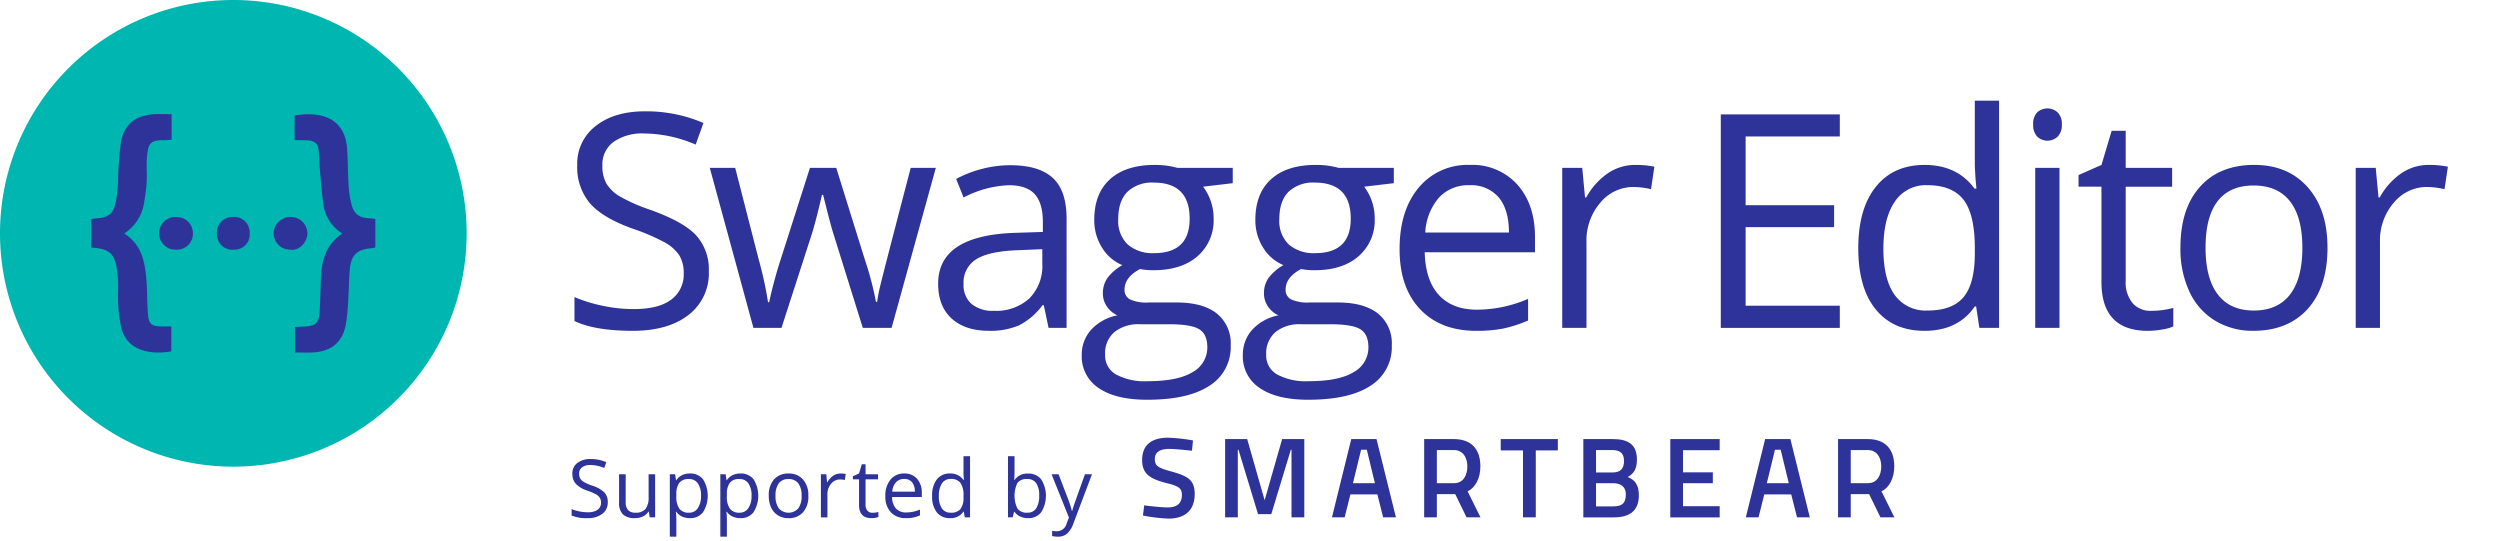 <svg xmlns="http://www.w3.org/2000/svg"
  xmlns:xlink="http://www.w3.org/1999/xlink" viewBox="0 0 536 116">
  <defs>
    <style>
      .cls-1 {
        clip-path: url(#clip-SWE_TM-logo-on-dark);
      }

      .cls-2 {
        fill: #2e3399;
      }

      .cls-3 {
        fill: #00b6b0;
      }

      .cls-4 {
        fill: #2e3399;
      }
    </style>
    <clipPath id="clip-SWE_TM-logo-on-dark">
      <rect width="536" height="116"/>
    </clipPath>
  </defs>
  <g id="SWE_TM-logo-on-dark" class="cls-1">
    <g id="SWE_In-Product">
      <path id="Path_3004" data-name="Path 3004" class="cls-3" d="M50.027,97.669A47.642,47.642,0,1,1,97.67,50.027,47.642,47.642,0,0,1,50.027,97.669Z"/>
      <path id="Path_3005" data-name="Path 3005" class="cls-3" d="M50.027,4.769A45.258,45.258,0,1,1,4.769,50.027,45.258,45.258,0,0,1,50.027,4.769m0-4.769a50.027,50.027,0,1,0,50.027,50.027A50.027,50.027,0,0,0,50.027,0Z"/>
      <path id="Path_3006" data-name="Path 3006" class="cls-4" d="M31.5,33.854c-.154,1.712.058,3.482-.057,5.213a42.665,42.665,0,0,1-.693,5.156,9.532,9.532,0,0,1-4.1,5.829c4.078,2.654,4.539,6.771,4.809,10.946.135,2.25.077,4.52.308,6.752.173,1.731.846,2.174,2.636,2.231.731.02,1.48,0,2.327,0V75.33c-5.29.9-9.657-.6-10.734-5.079a30.76,30.76,0,0,1-.654-5c-.116-1.789.076-3.578-.058-5.367-.385-4.906-1.02-6.56-5.713-6.791v-6.1a9.189,9.189,0,0,1,1.019-.173c2.577-.135,3.674-.924,4.232-3.463a29.573,29.573,0,0,0,.481-4.329,81.809,81.809,0,0,1,.6-8.406c.674-3.982,3.136-5.906,7.234-6.137,1.154-.057,2.327,0,3.655,0v5.464c-.558.038-1.039.115-1.539.115C31.925,29.949,31.751,31.084,31.5,33.854Zm6.407,12.658H37.83a3.515,3.515,0,1,0-.347,7.021h.231a3.461,3.461,0,0,0,3.655-3.251V50.09a3.523,3.523,0,0,0-3.461-3.578Zm12.061,0a3.373,3.373,0,0,0-3.482,3.251,1.79,1.79,0,0,0,.02.327,3.3,3.3,0,0,0,3.578,3.443,3.264,3.264,0,0,0,3.444-3.558,3.309,3.309,0,0,0-3.559-3.463Zm12.351,0a3.592,3.592,0,0,0-3.655,3.482A3.529,3.529,0,0,0,62.2,53.533h.039c1.769.309,3.559-1.4,3.674-3.462a3.571,3.571,0,0,0-3.593-3.559Zm16.948.288c-2.232-.1-3.348-.846-3.9-2.962a21.523,21.523,0,0,1-.635-4.136c-.154-2.578-.135-5.175-.308-7.753-.4-6.117-4.828-8.252-11.254-7.195v5.31c1.019,0,1.808,0,2.6.019,1.366.019,2.4.539,2.539,2.059.136,1.385.136,2.789.27,4.193.269,2.79.423,5.618.9,8.369A8.715,8.715,0,0,0,73.4,50.052c-3.4,2.289-4.4,5.559-4.578,9.234-.1,2.52-.154,5.059-.289,7.6-.115,2.308-.923,3.058-3.251,3.116-.653.019-1.288.077-2.019.115v5.445c1.366,0,2.616.077,3.866,0,3.886-.231,6.233-2.117,7-5.887A48.9,48.9,0,0,0,74.7,63.4c.135-1.923.116-3.866.309-5.771.288-2.982,1.654-4.213,4.635-4.4a4.037,4.037,0,0,0,.828-.192v-6.1c-.5-.058-.844-.115-1.209-.135Z"/>
      <path id="Path_3007" data-name="Path 3007" class="cls-2" d="M151.972,58.122a11.231,11.231,0,0,1-4.383,9.425q-4.385,3.381-11.9,3.381-8.14,0-12.523-2.1V63.7a32.95,32.95,0,0,0,6.137,1.879,32.279,32.279,0,0,0,6.574.689q5.323,0,8.015-2.02a6.629,6.629,0,0,0,2.693-5.62,7.216,7.216,0,0,0-.955-3.9,8.868,8.868,0,0,0-3.194-2.8,44.614,44.614,0,0,0-6.809-2.911q-6.388-2.286-9.127-5.417a11.959,11.959,0,0,1-2.739-8.171A10.164,10.164,0,0,1,127.739,27q3.976-3.131,10.52-3.131a31,31,0,0,1,12.555,2.5L149.154,31a28.377,28.377,0,0,0-11.02-2.38,10.665,10.665,0,0,0-6.607,1.816,5.985,5.985,0,0,0-2.379,5.041,7.733,7.733,0,0,0,.876,3.9,8.259,8.259,0,0,0,2.959,2.786,36.732,36.732,0,0,0,6.371,2.8q7.2,2.568,9.91,5.509a10.843,10.843,0,0,1,2.708,7.647Z"/>
      <path id="Path_3008" data-name="Path 3008" class="cls-2" d="M184.988,70.3,178.7,50.17q-.6-1.848-2.223-8.391h-.25q-1.254,5.479-2.192,8.453L167.549,70.3h-6.012l-9.361-34.316h5.448q3.318,12.932,5.056,19.694a79.655,79.655,0,0,1,1.988,9.111h.251q.343-1.784,1.111-4.618t1.331-4.493l6.293-19.694h5.635l6.137,19.694a66.551,66.551,0,0,1,2.38,9.049h.25a33.338,33.338,0,0,1,.673-3.476q.547-2.347,6.528-25.267h5.385L191.156,70.3Z"/>
      <path id="Path_3009" data-name="Path 3009" class="cls-2" d="M224.815,70.3l-1.033-4.885h-.251a14.446,14.446,0,0,1-5.119,4.368,15.6,15.6,0,0,1-6.372,1.143q-5.1,0-8-2.63t-2.9-7.484q0-10.394,16.625-10.894l5.824-.189V47.6q0-4.04-1.738-5.964T216.3,39.713a22.644,22.644,0,0,0-9.706,2.63L205,38.366a24.492,24.492,0,0,1,5.558-2.16,24.094,24.094,0,0,1,6.058-.782q6.137,0,9.1,2.723t2.959,8.736V70.3Zm-11.741-3.663a10.548,10.548,0,0,0,7.624-2.662,9.846,9.846,0,0,0,2.771-7.452v-3.1l-5.2.219q-6.2.219-8.939,1.925a5.81,5.81,0,0,0-2.739,5.307,5.357,5.357,0,0,0,1.706,4.29,7.082,7.082,0,0,0,4.777,1.475Z"/>
      <path id="Path_3010" data-name="Path 3010" class="cls-2" d="M264.3,35.986v3.288l-6.356.751a11.175,11.175,0,0,1,2.254,6.858,10.144,10.144,0,0,1-3.444,8.046q-3.444,3.006-9.455,3.006a15.655,15.655,0,0,1-2.881-.251Q241.1,59.439,241.1,62.1a2.243,2.243,0,0,0,1.158,2.082,8.459,8.459,0,0,0,3.976.673h6.074q5.572,0,8.563,2.348a8.159,8.159,0,0,1,2.99,6.825,9.742,9.742,0,0,1-4.571,8.688q-4.57,2.991-13.337,2.99-6.732,0-10.379-2.5a8.088,8.088,0,0,1-3.648-7.076,7.943,7.943,0,0,1,2-5.416,10.209,10.209,0,0,1,5.635-3.1,5.435,5.435,0,0,1-2.207-1.847,4.887,4.887,0,0,1-.892-2.912,5.524,5.524,0,0,1,1-3.287,10.517,10.517,0,0,1,3.162-2.724,9.266,9.266,0,0,1-4.336-3.726,10.949,10.949,0,0,1-1.675-6.011q0-5.635,3.381-8.689t9.581-3.053a17.449,17.449,0,0,1,4.853.626ZM236.932,76.063a4.658,4.658,0,0,0,2.349,4.226,12.969,12.969,0,0,0,6.731,1.44q6.543,0,9.691-1.956a5.992,5.992,0,0,0,3.146-5.307q0-2.788-1.722-3.867t-6.481-1.08h-6.231a8.207,8.207,0,0,0-5.51,1.69,6.044,6.044,0,0,0-1.973,4.854Zm2.818-29.086a6.985,6.985,0,0,0,2.036,5.447,8.121,8.121,0,0,0,5.667,1.847q7.607,0,7.607-7.388,0-7.734-7.7-7.735a7.628,7.628,0,0,0-5.635,1.973q-1.974,1.979-1.975,5.856Z"/>
      <path id="Path_3011" data-name="Path 3011" class="cls-2" d="M298.835,35.986v3.288l-6.356.751a11.166,11.166,0,0,1,2.255,6.858,10.147,10.147,0,0,1-3.444,8.046q-3.444,3.006-9.456,3.006a15.644,15.644,0,0,1-2.88-.251q-3.32,1.755-3.319,4.415a2.242,2.242,0,0,0,1.159,2.082,8.456,8.456,0,0,0,3.976.673h6.074q5.573,0,8.563,2.348a8.159,8.159,0,0,1,2.99,6.825,9.742,9.742,0,0,1-4.571,8.688q-4.572,2.991-13.338,2.99-6.732,0-10.379-2.5a8.087,8.087,0,0,1-3.647-7.076,7.942,7.942,0,0,1,2-5.416,10.212,10.212,0,0,1,5.636-3.1,5.429,5.429,0,0,1-2.207-1.847A4.887,4.887,0,0,1,271,62.85a5.524,5.524,0,0,1,1-3.287,10.517,10.517,0,0,1,3.162-2.724,9.275,9.275,0,0,1-4.336-3.726,10.949,10.949,0,0,1-1.675-6.011q0-5.635,3.382-8.689t9.58-3.053a17.439,17.439,0,0,1,4.853.626ZM271.471,76.063a4.659,4.659,0,0,0,2.348,4.226,12.973,12.973,0,0,0,6.732,1.44q6.543,0,9.69-1.956a5.991,5.991,0,0,0,3.147-5.307q0-2.788-1.723-3.867t-6.481-1.08h-6.23a8.2,8.2,0,0,0-5.51,1.69A6.044,6.044,0,0,0,271.471,76.063Zm2.818-29.086a6.985,6.985,0,0,0,2.035,5.447,8.123,8.123,0,0,0,5.667,1.847q7.608,0,7.608-7.388,0-7.734-7.7-7.735a7.628,7.628,0,0,0-5.635,1.973q-1.976,1.979-1.975,5.856Z"/>
      <path id="Path_3012" data-name="Path 3012" class="cls-2" d="M316.477,70.928q-7.606,0-12.006-4.634t-4.4-12.868q0-8.3,4.086-13.181A13.567,13.567,0,0,1,315.13,35.36a12.94,12.94,0,0,1,10.208,4.24q3.762,4.246,3.762,11.2v3.288H305.457q.156,6.042,3.052,9.173t8.156,3.131a27.629,27.629,0,0,0,10.958-2.317v4.634a27.541,27.541,0,0,1-5.212,1.706,29.262,29.262,0,0,1-5.934.513Zm-1.408-31.215a8.488,8.488,0,0,0-6.591,2.692,12.41,12.41,0,0,0-2.9,7.451h17.94q0-4.914-2.192-7.529a7.712,7.712,0,0,0-6.257-2.614Z"/>
      <path id="Path_3013" data-name="Path 3013" class="cls-2" d="M350.6,35.36a20.372,20.372,0,0,1,4.1.376l-.72,4.822a17.72,17.72,0,0,0-3.757-.47A9.144,9.144,0,0,0,343.1,43.47a12.326,12.326,0,0,0-2.959,8.422V70.3h-5.2V35.986h4.289l.6,6.357h.251a15.069,15.069,0,0,1,4.6-5.166A10.366,10.366,0,0,1,350.6,35.36Z"/>
      <path id="Path_3014" data-name="Path 3014" class="cls-2" d="M394.454,70.3H368.937V24.527h25.517v4.729H374.26V44h18.973v4.7H374.26V65.543h20.194Z"/>
      <path id="Path_3015" data-name="Path 3015" class="cls-2" d="M423.683,65.7H423.4q-3.6,5.231-10.77,5.229-6.734,0-10.473-4.6t-3.742-13.087q0-8.484,3.757-13.181t10.458-4.7q6.981,0,10.707,5.073h.407l-.219-2.474-.125-2.41V21.585h5.2V70.3h-4.227Zm-10.394.877q5.322,0,7.718-2.9t2.395-9.346v-1.1q0-7.294-2.427-10.41t-7.749-3.115a7.953,7.953,0,0,0-7,3.553Q403.8,46.821,403.8,53.3q0,6.574,2.41,9.925a8.166,8.166,0,0,0,7.079,3.351Z"/>
      <path id="Path_3016" data-name="Path 3016" class="cls-2" d="M435.918,26.688a3.449,3.449,0,0,1,.877-2.614,3.243,3.243,0,0,1,4.351.016,3.385,3.385,0,0,1,.909,2.6,3.442,3.442,0,0,1-.909,2.615,3.182,3.182,0,0,1-4.351,0,3.515,3.515,0,0,1-.877-2.617ZM441.554,70.3h-5.2V35.986h5.2Z"/>
      <path id="Path_3017" data-name="Path 3017" class="cls-2" d="M461.26,66.639a17.07,17.07,0,0,0,2.661-.2,17.339,17.339,0,0,0,2.035-.423v3.976a9.508,9.508,0,0,1-2.489.674,18.741,18.741,0,0,1-2.959.266q-9.955,0-9.956-10.489V40.025h-4.915v-2.5l4.915-2.161,2.191-7.326h3.006V35.99h9.956v4.039h-9.956v20.2a6.943,6.943,0,0,0,1.472,4.759,5.117,5.117,0,0,0,4.039,1.651Z"/>
      <path id="Path_3018" data-name="Path 3018" class="cls-2" d="M499.014,53.113q0,8.391-4.227,13.1t-11.68,4.712a15.478,15.478,0,0,1-8.171-2.16,14.264,14.264,0,0,1-5.51-6.2,21.6,21.6,0,0,1-1.941-9.455q0-8.389,4.2-13.072t11.647-4.681q7.2,0,11.443,4.79T499.014,53.113Zm-26.144,0q0,6.575,2.63,10.019t7.732,3.444q5.1,0,7.75-3.429t2.645-10.034q0-6.543-2.645-9.941t-7.812-3.4q-5.1,0-7.7,3.35T472.87,53.113Z"/>
      <path id="Path_3019" data-name="Path 3019" class="cls-2" d="M520.726,35.36a20.376,20.376,0,0,1,4.1.376l-.721,4.822a17.712,17.712,0,0,0-3.757-.47,9.145,9.145,0,0,0-7.123,3.382,12.335,12.335,0,0,0-2.958,8.422V70.3h-5.2V35.986h4.289l.6,6.357h.251a15.078,15.078,0,0,1,4.6-5.166A10.368,10.368,0,0,1,520.726,35.36Z"/>
      <path id="Path_3020" data-name="Path 3020" class="cls-2" d="M255.556,96.638s-3.43-.391-4.85-.391c-2.058,0-3.111.735-3.111,2.18,0,1.568.882,1.935,3.748,2.719,3.527.98,4.8,1.911,4.8,4.777,0,3.675-2.3,5.267-5.61,5.267a35.667,35.667,0,0,1-5.486-.662l.269-2.18s3.307.441,5.046.441c2.082,0,3.037-.931,3.037-2.7,0-1.421-.759-1.91-3.331-2.523-3.626-.93-5.193-2.033-5.193-4.948,0-3.381,2.229-4.776,5.585-4.776a37.222,37.222,0,0,1,5.316.587Z"/>
      <path id="Path_3021" data-name="Path 3021" class="cls-2" d="M262.666,94.14h4.728l3.748,13.106L274.89,94.14h4.752v16.78H276.9V96.42h-.144l-4.192,13.816h-2.841L265.53,96.418h-.145v14.5h-2.719Z"/>
      <path id="Path_3022" data-name="Path 3022" class="cls-2" d="M321.756,94.14H334v2.425h-4.728V110.92h-2.743V96.565h-4.777Z"/>
      <path id="Path_3023" data-name="Path 3023" class="cls-2" d="M345.837,94.14c3.331,0,5.119,1.249,5.119,4.361,0,2.033-.636,3.037-1.984,3.772,1.445.563,2.4,1.592,2.4,3.9,0,3.43-2.082,4.752-5.34,4.752h-6.566V94.14Zm-3.651,2.352v4.8h3.6c1.667,0,2.4-.832,2.4-2.474,0-1.617-.833-2.327-2.5-2.327Zm0,7.1v4.973h3.7c1.689,0,2.694-.539,2.694-2.548,0-1.911-1.421-2.425-2.743-2.425Z"/>
      <path id="Path_3024" data-name="Path 3024" class="cls-2" d="M358.113,94.14H368.7v2.377h-7.864v4.751h6.394V103.6h-6.394v4.924H368.7v2.4H358.113Z"/>
      <path id="Path_3025" data-name="Path 3025" class="cls-2" d="M378.446,94.14h5.414l4.164,16.78h-2.743l-1.24-4.92h-5.777l-1.239,4.923h-2.719Zm.362,9.456h4.707l-1.737-7.178h-1.225Z"/>
      <path id="Path_3026" data-name="Path 3026" class="cls-2" d="M396.8,105.947v4.973h-2.72V94.14h6.37c3.7,0,5.683,2.12,5.683,5.843,0,2.376-.956,4.519-2.744,5.352l2.769,5.585h-2.989l-2.425-4.973Zm3.65-9.455H396.8v7.1h3.7c2.058,0,2.841-1.85,2.841-3.589-.005-1.9-.935-3.511-2.895-3.511Z"/>
      <path id="Path_3027" data-name="Path 3027" class="cls-2" d="M289.712,94.14h5.413l4.165,16.78h-2.744L295.307,106H289.53l-1.239,4.923h-2.719Zm.361,9.456h4.707l-1.737-7.178h-1.224Z"/>
      <path id="Path_3028" data-name="Path 3028" class="cls-2" d="M308.061,105.947v4.973h-2.719V94.14h6.369c3.7,0,5.683,2.12,5.683,5.843,0,2.376-.955,4.519-2.743,5.352l2.768,5.585h-2.988l-2.426-4.973Zm3.65-9.455h-3.65v7.1h3.7c2.057,0,2.841-1.85,2.841-3.589C314.6,98.1,313.671,96.492,311.711,96.492Z"/>
      <path id="Path_3029" data-name="Path 3029" class="cls-2" d="M130.306,107.644a3.021,3.021,0,0,1-1.18,2.536,5.115,5.115,0,0,1-3.2.91,8.009,8.009,0,0,1-3.371-.565v-1.381a8.932,8.932,0,0,0,1.651.5,8.672,8.672,0,0,0,1.77.186,3.57,3.57,0,0,0,2.158-.544,1.782,1.782,0,0,0,.724-1.512,1.943,1.943,0,0,0-.257-1.049,2.382,2.382,0,0,0-.859-.755,12.173,12.173,0,0,0-1.833-.784,5.853,5.853,0,0,1-2.457-1.458,3.218,3.218,0,0,1-.737-2.2,2.734,2.734,0,0,1,1.07-2.266,4.44,4.44,0,0,1,2.832-.844,8.337,8.337,0,0,1,3.379.675l-.447,1.247a7.635,7.635,0,0,0-2.966-.641,2.877,2.877,0,0,0-1.778.489,1.613,1.613,0,0,0-.641,1.357,2.078,2.078,0,0,0,.236,1.049,2.218,2.218,0,0,0,.8.75,9.873,9.873,0,0,0,1.715.755,6.77,6.77,0,0,1,2.667,1.483,2.914,2.914,0,0,1,.724,2.062Z"/>
      <path id="Path_3030" data-name="Path 3030" class="cls-2" d="M134.147,101.686v5.992a2.41,2.41,0,0,0,.514,1.685,2.091,2.091,0,0,0,1.609.556,2.627,2.627,0,0,0,2.12-.792,4,4,0,0,0,.67-2.587v-4.854h1.4v9.236H139.3l-.2-1.238h-.076a2.8,2.8,0,0,1-1.192,1.045,4.019,4.019,0,0,1-1.74.361,3.527,3.527,0,0,1-2.524-.8,3.408,3.408,0,0,1-.839-2.561v-6.043Z"/>
      <path id="Path_3031" data-name="Path 3031" class="cls-2" d="M147.906,111.09a4,4,0,0,1-1.648-.332,3.113,3.113,0,0,1-1.251-1.024h-.1a12.458,12.458,0,0,1,.1,1.534v3.8h-1.4V101.686h1.137l.194,1.263h.068a3.244,3.244,0,0,1,1.256-1.094,3.81,3.81,0,0,1,1.643-.337,3.414,3.414,0,0,1,2.836,1.255,6.686,6.686,0,0,1-.018,7.057,3.417,3.417,0,0,1-2.817,1.26Zm-.2-8.385a2.48,2.48,0,0,0-2.047.784,4.03,4.03,0,0,0-.649,2.494v.312a4.616,4.616,0,0,0,.649,2.785,2.464,2.464,0,0,0,2.081.839,2.162,2.162,0,0,0,1.875-.97,4.588,4.588,0,0,0,.679-2.67,4.423,4.423,0,0,0-.679-2.65,2.232,2.232,0,0,0-1.915-.924Z"/>
      <path id="Path_3032" data-name="Path 3032" class="cls-2" d="M158.739,111.09a4,4,0,0,1-1.648-.332,3.113,3.113,0,0,1-1.251-1.024h-.1a12.461,12.461,0,0,1,.1,1.534v3.8h-1.4V101.686h1.137l.194,1.263h.068a3.244,3.244,0,0,1,1.256-1.094,3.81,3.81,0,0,1,1.643-.337,3.414,3.414,0,0,1,2.836,1.255,6.686,6.686,0,0,1-.018,7.057,3.417,3.417,0,0,1-2.817,1.26Zm-.2-8.385a2.48,2.48,0,0,0-2.048.784,4.03,4.03,0,0,0-.649,2.494v.312a4.616,4.616,0,0,0,.649,2.785,2.464,2.464,0,0,0,2.081.839,2.162,2.162,0,0,0,1.875-.97,4.588,4.588,0,0,0,.679-2.67,4.423,4.423,0,0,0-.679-2.65,2.231,2.231,0,0,0-1.91-.924Z"/>
      <path id="Path_3033" data-name="Path 3033" class="cls-2" d="M173.312,106.3a5.092,5.092,0,0,1-1.138,3.527,4,4,0,0,1-3.143,1.268,4.172,4.172,0,0,1-2.2-.581,3.843,3.843,0,0,1-1.482-1.669,5.8,5.8,0,0,1-.523-2.545,5.087,5.087,0,0,1,1.129-3.518,4,4,0,0,1,3.135-1.259,3.9,3.9,0,0,1,3.08,1.289A5.067,5.067,0,0,1,173.312,106.3Zm-7.037,0a4.384,4.384,0,0,0,.708,2.7,2.809,2.809,0,0,0,4.167,0,4.36,4.36,0,0,0,.713-2.7,4.294,4.294,0,0,0-.713-2.676,2.5,2.5,0,0,0-2.1-.914,2.462,2.462,0,0,0-2.073.9A4.344,4.344,0,0,0,166.275,106.3Z"/>
      <path id="Path_3034" data-name="Path 3034" class="cls-2" d="M180.224,101.518a5.5,5.5,0,0,1,1.1.1l-.193,1.3a4.8,4.8,0,0,0-1.012-.127,2.467,2.467,0,0,0-1.917.91,3.324,3.324,0,0,0-.8,2.268v4.955H176v-9.236h1.154l.161,1.71h.067a4.056,4.056,0,0,1,1.239-1.39,2.786,2.786,0,0,1,1.6-.49Z"/>
      <path id="Path_3035" data-name="Path 3035" class="cls-2" d="M187.062,109.936a4.53,4.53,0,0,0,.717-.055,4.647,4.647,0,0,0,.548-.113v1.07a2.613,2.613,0,0,1-.67.181,5.124,5.124,0,0,1-.8.071q-2.679,0-2.679-2.822v-5.5h-1.324V102.1l1.324-.581.589-1.973h.809v2.141h2.68v1.087h-2.68v5.436a1.868,1.868,0,0,0,.4,1.28,1.378,1.378,0,0,0,1.086.446Z"/>
      <path id="Path_3036" data-name="Path 3036" class="cls-2" d="M194.238,111.09a4.243,4.243,0,0,1-3.232-1.246,4.833,4.833,0,0,1-1.184-3.464,5.352,5.352,0,0,1,1.1-3.548,3.651,3.651,0,0,1,2.953-1.314,3.48,3.48,0,0,1,2.747,1.141,4.374,4.374,0,0,1,1.012,3.013v.885h-6.363a3.665,3.665,0,0,0,.822,2.468,2.839,2.839,0,0,0,2.2.844,7.453,7.453,0,0,0,2.95-.624v1.247a7.377,7.377,0,0,1-1.4.459,7.875,7.875,0,0,1-1.6.139Zm-.379-8.4a2.282,2.282,0,0,0-1.774.726,3.329,3.329,0,0,0-.78,2h4.829a3.073,3.073,0,0,0-.59-2.026,2.077,2.077,0,0,0-1.685-.7Z"/>
      <path id="Path_3037" data-name="Path 3037" class="cls-2" d="M206.65,109.684h-.075a3.289,3.289,0,0,1-2.9,1.406,3.428,3.428,0,0,1-2.819-1.238,5.452,5.452,0,0,1-1.007-3.523,5.548,5.548,0,0,1,1.011-3.548,3.4,3.4,0,0,1,2.815-1.263,3.359,3.359,0,0,1,2.882,1.365h.109l-.059-.666-.033-.649V97.81h1.4v13.112h-1.138Zm-2.8.235a2.55,2.55,0,0,0,2.077-.779,3.94,3.94,0,0,0,.645-2.516v-.3a4.638,4.638,0,0,0-.653-2.8,2.485,2.485,0,0,0-2.086-.839,2.142,2.142,0,0,0-1.883.957,4.754,4.754,0,0,0-.654,2.7,4.57,4.57,0,0,0,.649,2.672,2.2,2.2,0,0,0,1.908.905Z"/>
      <path id="Path_3038" data-name="Path 3038" class="cls-2" d="M220.411,101.534a3.437,3.437,0,0,1,2.828,1.243,6.659,6.659,0,0,1-.009,7.053,3.42,3.42,0,0,1-2.819,1.26,3.993,3.993,0,0,1-1.647-.332,3.109,3.109,0,0,1-1.252-1.024h-.1l-.295,1.188h-1V97.81h1.4v3.184q0,1.073-.067,1.922h.067a3.32,3.32,0,0,1,2.894-1.382Zm-.2,1.171a2.446,2.446,0,0,0-2.065.822,6.338,6.338,0,0,0,.017,5.553,2.466,2.466,0,0,0,2.082.839,2.16,2.16,0,0,0,1.921-.939,4.832,4.832,0,0,0,.632-2.7,4.645,4.645,0,0,0-.632-2.689,2.239,2.239,0,0,0-1.957-.886Z"/>
      <path id="Path_3039" data-name="Path 3039" class="cls-2" d="M225.458,101.686h1.5l2.022,5.267a20.027,20.027,0,0,1,.826,2.6h.067q.11-.431.46-1.471t2.287-6.4h1.5L230.152,112.2a5.256,5.256,0,0,1-1.378,2.212,2.933,2.933,0,0,1-1.934.653,5.645,5.645,0,0,1-1.264-.143V113.8a4.9,4.9,0,0,0,1.036.1,2.137,2.137,0,0,0,2.056-1.618l.514-1.314Z"/>
    </g>
  </g>
</svg>
